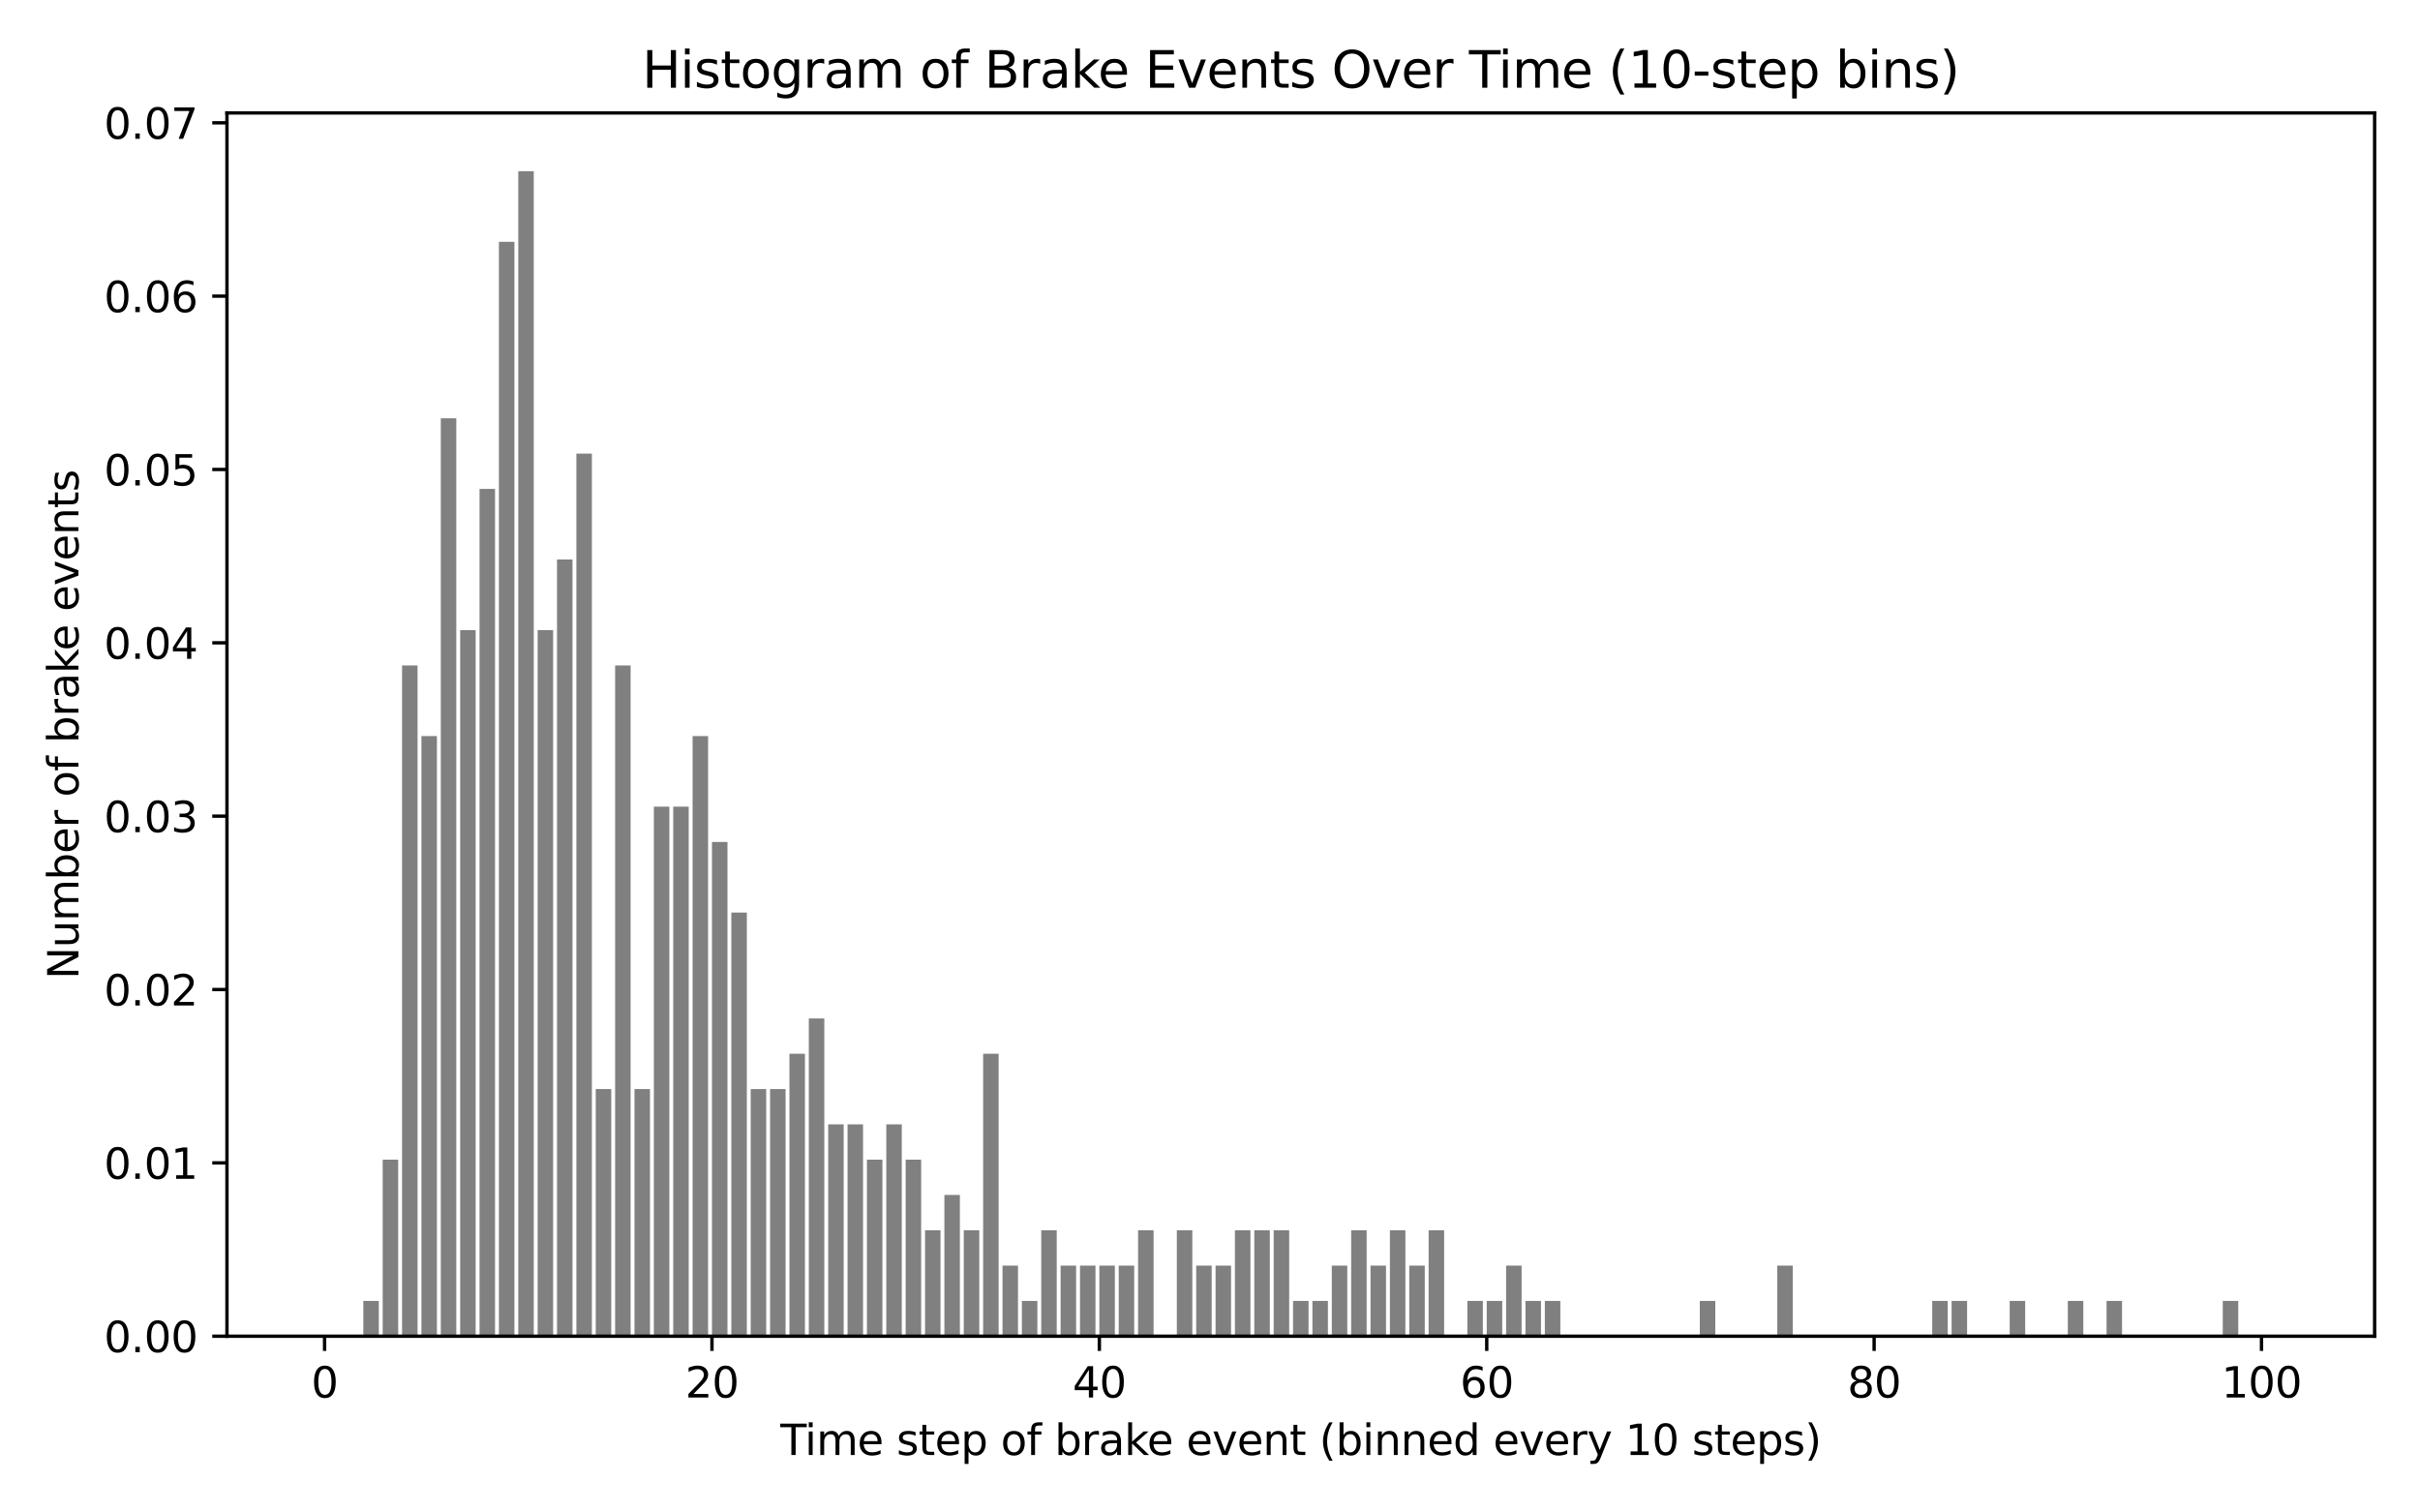 <?xml version="1.0" encoding="utf-8" standalone="no"?>
<!DOCTYPE svg PUBLIC "-//W3C//DTD SVG 1.1//EN"
  "http://www.w3.org/Graphics/SVG/1.1/DTD/svg11.dtd">
<svg xmlns:xlink="http://www.w3.org/1999/xlink" width="576pt" height="360pt" viewBox="0 0 576 360" xmlns="http://www.w3.org/2000/svg" version="1.1">
 <defs>
  <style type="text/css">*{stroke-linejoin: round; stroke-linecap: butt}</style>
 </defs>
 <g id="figure_1">
  <g id="patch_1">
   <path d="M 0 360 
L 576 360 
L 576 0 
L 0 0 
z
" style="fill: #ffffff"/>
  </g>
  <g id="axes_1">
   <g id="patch_2">
    <path d="M 54.02 318.04 
L 565.2 318.04 
L 565.2 26.88 
L 54.02 26.88 
z
" style="fill: #ffffff"/>
   </g>
   <g id="patch_3">
    <path d="M 77.255 318.04 
L 80.944 318.04 
L 80.944 318.04 
L 77.255 318.04 
z
" clip-path="url(#pa37e7860e5)" style="fill: #808080"/>
   </g>
   <g id="patch_4">
    <path d="M 81.866 318.04 
L 85.554 318.04 
L 85.554 318.04 
L 81.866 318.04 
z
" clip-path="url(#pa37e7860e5)" style="fill: #808080"/>
   </g>
   <g id="patch_5">
    <path d="M 86.476 318.04 
L 90.164 318.04 
L 90.164 309.637 
L 86.476 309.637 
z
" clip-path="url(#pa37e7860e5)" style="fill: #808080"/>
   </g>
   <g id="patch_6">
    <path d="M 91.086 318.04 
L 94.774 318.04 
L 94.774 276.026 
L 91.086 276.026 
z
" clip-path="url(#pa37e7860e5)" style="fill: #808080"/>
   </g>
   <g id="patch_7">
    <path d="M 95.696 318.04 
L 99.384 318.04 
L 99.384 158.385 
L 95.696 158.385 
z
" clip-path="url(#pa37e7860e5)" style="fill: #808080"/>
   </g>
   <g id="patch_8">
    <path d="M 100.307 318.04 
L 103.995 318.04 
L 103.995 175.191 
L 100.307 175.191 
z
" clip-path="url(#pa37e7860e5)" style="fill: #808080"/>
   </g>
   <g id="patch_9">
    <path d="M 104.917 318.04 
L 108.605 318.04 
L 108.605 99.565 
L 104.917 99.565 
z
" clip-path="url(#pa37e7860e5)" style="fill: #808080"/>
   </g>
   <g id="patch_10">
    <path d="M 109.527 318.04 
L 113.215 318.04 
L 113.215 149.982 
L 109.527 149.982 
z
" clip-path="url(#pa37e7860e5)" style="fill: #808080"/>
   </g>
   <g id="patch_11">
    <path d="M 114.137 318.04 
L 117.825 318.04 
L 117.825 116.371 
L 114.137 116.371 
z
" clip-path="url(#pa37e7860e5)" style="fill: #808080"/>
   </g>
   <g id="patch_12">
    <path d="M 118.747 318.04 
L 122.436 318.04 
L 122.436 57.551 
L 118.747 57.551 
z
" clip-path="url(#pa37e7860e5)" style="fill: #808080"/>
   </g>
   <g id="patch_13">
    <path d="M 123.358 318.04 
L 127.046 318.04 
L 127.046 40.745 
L 123.358 40.745 
z
" clip-path="url(#pa37e7860e5)" style="fill: #808080"/>
   </g>
   <g id="patch_14">
    <path d="M 127.968 318.04 
L 131.656 318.04 
L 131.656 149.982 
L 127.968 149.982 
z
" clip-path="url(#pa37e7860e5)" style="fill: #808080"/>
   </g>
   <g id="patch_15">
    <path d="M 132.578 318.04 
L 136.266 318.04 
L 136.266 133.177 
L 132.578 133.177 
z
" clip-path="url(#pa37e7860e5)" style="fill: #808080"/>
   </g>
   <g id="patch_16">
    <path d="M 137.188 318.04 
L 140.876 318.04 
L 140.876 107.968 
L 137.188 107.968 
z
" clip-path="url(#pa37e7860e5)" style="fill: #808080"/>
   </g>
   <g id="patch_17">
    <path d="M 141.798 318.04 
L 145.487 318.04 
L 145.487 259.22 
L 141.798 259.22 
z
" clip-path="url(#pa37e7860e5)" style="fill: #808080"/>
   </g>
   <g id="patch_18">
    <path d="M 146.409 318.04 
L 150.097 318.04 
L 150.097 158.385 
L 146.409 158.385 
z
" clip-path="url(#pa37e7860e5)" style="fill: #808080"/>
   </g>
   <g id="patch_19">
    <path d="M 151.019 318.04 
L 154.707 318.04 
L 154.707 259.22 
L 151.019 259.22 
z
" clip-path="url(#pa37e7860e5)" style="fill: #808080"/>
   </g>
   <g id="patch_20">
    <path d="M 155.629 318.04 
L 159.317 318.04 
L 159.317 191.997 
L 155.629 191.997 
z
" clip-path="url(#pa37e7860e5)" style="fill: #808080"/>
   </g>
   <g id="patch_21">
    <path d="M 160.239 318.04 
L 163.927 318.04 
L 163.927 191.997 
L 160.239 191.997 
z
" clip-path="url(#pa37e7860e5)" style="fill: #808080"/>
   </g>
   <g id="patch_22">
    <path d="M 164.849 318.04 
L 168.538 318.04 
L 168.538 175.191 
L 164.849 175.191 
z
" clip-path="url(#pa37e7860e5)" style="fill: #808080"/>
   </g>
   <g id="patch_23">
    <path d="M 169.46 318.04 
L 173.148 318.04 
L 173.148 200.4 
L 169.46 200.4 
z
" clip-path="url(#pa37e7860e5)" style="fill: #808080"/>
   </g>
   <g id="patch_24">
    <path d="M 174.07 318.04 
L 177.758 318.04 
L 177.758 217.205 
L 174.07 217.205 
z
" clip-path="url(#pa37e7860e5)" style="fill: #808080"/>
   </g>
   <g id="patch_25">
    <path d="M 178.68 318.04 
L 182.368 318.04 
L 182.368 259.22 
L 178.68 259.22 
z
" clip-path="url(#pa37e7860e5)" style="fill: #808080"/>
   </g>
   <g id="patch_26">
    <path d="M 183.29 318.04 
L 186.978 318.04 
L 186.978 259.22 
L 183.29 259.22 
z
" clip-path="url(#pa37e7860e5)" style="fill: #808080"/>
   </g>
   <g id="patch_27">
    <path d="M 187.9 318.04 
L 191.589 318.04 
L 191.589 250.817 
L 187.9 250.817 
z
" clip-path="url(#pa37e7860e5)" style="fill: #808080"/>
   </g>
   <g id="patch_28">
    <path d="M 192.511 318.04 
L 196.199 318.04 
L 196.199 242.414 
L 192.511 242.414 
z
" clip-path="url(#pa37e7860e5)" style="fill: #808080"/>
   </g>
   <g id="patch_29">
    <path d="M 197.121 318.04 
L 200.809 318.04 
L 200.809 267.623 
L 197.121 267.623 
z
" clip-path="url(#pa37e7860e5)" style="fill: #808080"/>
   </g>
   <g id="patch_30">
    <path d="M 201.731 318.04 
L 205.419 318.04 
L 205.419 267.623 
L 201.731 267.623 
z
" clip-path="url(#pa37e7860e5)" style="fill: #808080"/>
   </g>
   <g id="patch_31">
    <path d="M 206.341 318.04 
L 210.029 318.04 
L 210.029 276.026 
L 206.341 276.026 
z
" clip-path="url(#pa37e7860e5)" style="fill: #808080"/>
   </g>
   <g id="patch_32">
    <path d="M 210.952 318.04 
L 214.64 318.04 
L 214.64 267.623 
L 210.952 267.623 
z
" clip-path="url(#pa37e7860e5)" style="fill: #808080"/>
   </g>
   <g id="patch_33">
    <path d="M 215.562 318.04 
L 219.25 318.04 
L 219.25 276.026 
L 215.562 276.026 
z
" clip-path="url(#pa37e7860e5)" style="fill: #808080"/>
   </g>
   <g id="patch_34">
    <path d="M 220.172 318.04 
L 223.86 318.04 
L 223.86 292.831 
L 220.172 292.831 
z
" clip-path="url(#pa37e7860e5)" style="fill: #808080"/>
   </g>
   <g id="patch_35">
    <path d="M 224.782 318.04 
L 228.47 318.04 
L 228.47 284.428 
L 224.782 284.428 
z
" clip-path="url(#pa37e7860e5)" style="fill: #808080"/>
   </g>
   <g id="patch_36">
    <path d="M 229.392 318.04 
L 233.081 318.04 
L 233.081 292.831 
L 229.392 292.831 
z
" clip-path="url(#pa37e7860e5)" style="fill: #808080"/>
   </g>
   <g id="patch_37">
    <path d="M 234.003 318.04 
L 237.691 318.04 
L 237.691 250.817 
L 234.003 250.817 
z
" clip-path="url(#pa37e7860e5)" style="fill: #808080"/>
   </g>
   <g id="patch_38">
    <path d="M 238.613 318.04 
L 242.301 318.04 
L 242.301 301.234 
L 238.613 301.234 
z
" clip-path="url(#pa37e7860e5)" style="fill: #808080"/>
   </g>
   <g id="patch_39">
    <path d="M 243.223 318.04 
L 246.911 318.04 
L 246.911 309.637 
L 243.223 309.637 
z
" clip-path="url(#pa37e7860e5)" style="fill: #808080"/>
   </g>
   <g id="patch_40">
    <path d="M 247.833 318.04 
L 251.521 318.04 
L 251.521 292.831 
L 247.833 292.831 
z
" clip-path="url(#pa37e7860e5)" style="fill: #808080"/>
   </g>
   <g id="patch_41">
    <path d="M 252.443 318.04 
L 256.132 318.04 
L 256.132 301.234 
L 252.443 301.234 
z
" clip-path="url(#pa37e7860e5)" style="fill: #808080"/>
   </g>
   <g id="patch_42">
    <path d="M 257.054 318.04 
L 260.742 318.04 
L 260.742 301.234 
L 257.054 301.234 
z
" clip-path="url(#pa37e7860e5)" style="fill: #808080"/>
   </g>
   <g id="patch_43">
    <path d="M 261.664 318.04 
L 265.352 318.04 
L 265.352 301.234 
L 261.664 301.234 
z
" clip-path="url(#pa37e7860e5)" style="fill: #808080"/>
   </g>
   <g id="patch_44">
    <path d="M 266.274 318.04 
L 269.962 318.04 
L 269.962 301.234 
L 266.274 301.234 
z
" clip-path="url(#pa37e7860e5)" style="fill: #808080"/>
   </g>
   <g id="patch_45">
    <path d="M 270.884 318.04 
L 274.572 318.04 
L 274.572 292.831 
L 270.884 292.831 
z
" clip-path="url(#pa37e7860e5)" style="fill: #808080"/>
   </g>
   <g id="patch_46">
    <path d="M 275.494 318.04 
L 279.183 318.04 
L 279.183 318.04 
L 275.494 318.04 
z
" clip-path="url(#pa37e7860e5)" style="fill: #808080"/>
   </g>
   <g id="patch_47">
    <path d="M 280.105 318.04 
L 283.793 318.04 
L 283.793 292.831 
L 280.105 292.831 
z
" clip-path="url(#pa37e7860e5)" style="fill: #808080"/>
   </g>
   <g id="patch_48">
    <path d="M 284.715 318.04 
L 288.403 318.04 
L 288.403 301.234 
L 284.715 301.234 
z
" clip-path="url(#pa37e7860e5)" style="fill: #808080"/>
   </g>
   <g id="patch_49">
    <path d="M 289.325 318.04 
L 293.013 318.04 
L 293.013 301.234 
L 289.325 301.234 
z
" clip-path="url(#pa37e7860e5)" style="fill: #808080"/>
   </g>
   <g id="patch_50">
    <path d="M 293.935 318.04 
L 297.623 318.04 
L 297.623 292.831 
L 293.935 292.831 
z
" clip-path="url(#pa37e7860e5)" style="fill: #808080"/>
   </g>
   <g id="patch_51">
    <path d="M 298.545 318.04 
L 302.234 318.04 
L 302.234 292.831 
L 298.545 292.831 
z
" clip-path="url(#pa37e7860e5)" style="fill: #808080"/>
   </g>
   <g id="patch_52">
    <path d="M 303.156 318.04 
L 306.844 318.04 
L 306.844 292.831 
L 303.156 292.831 
z
" clip-path="url(#pa37e7860e5)" style="fill: #808080"/>
   </g>
   <g id="patch_53">
    <path d="M 307.766 318.04 
L 311.454 318.04 
L 311.454 309.637 
L 307.766 309.637 
z
" clip-path="url(#pa37e7860e5)" style="fill: #808080"/>
   </g>
   <g id="patch_54">
    <path d="M 312.376 318.04 
L 316.064 318.04 
L 316.064 309.637 
L 312.376 309.637 
z
" clip-path="url(#pa37e7860e5)" style="fill: #808080"/>
   </g>
   <g id="patch_55">
    <path d="M 316.986 318.04 
L 320.675 318.04 
L 320.675 301.234 
L 316.986 301.234 
z
" clip-path="url(#pa37e7860e5)" style="fill: #808080"/>
   </g>
   <g id="patch_56">
    <path d="M 321.597 318.04 
L 325.285 318.04 
L 325.285 292.831 
L 321.597 292.831 
z
" clip-path="url(#pa37e7860e5)" style="fill: #808080"/>
   </g>
   <g id="patch_57">
    <path d="M 326.207 318.04 
L 329.895 318.04 
L 329.895 301.234 
L 326.207 301.234 
z
" clip-path="url(#pa37e7860e5)" style="fill: #808080"/>
   </g>
   <g id="patch_58">
    <path d="M 330.817 318.04 
L 334.505 318.04 
L 334.505 292.831 
L 330.817 292.831 
z
" clip-path="url(#pa37e7860e5)" style="fill: #808080"/>
   </g>
   <g id="patch_59">
    <path d="M 335.427 318.04 
L 339.115 318.04 
L 339.115 301.234 
L 335.427 301.234 
z
" clip-path="url(#pa37e7860e5)" style="fill: #808080"/>
   </g>
   <g id="patch_60">
    <path d="M 340.037 318.04 
L 343.726 318.04 
L 343.726 292.831 
L 340.037 292.831 
z
" clip-path="url(#pa37e7860e5)" style="fill: #808080"/>
   </g>
   <g id="patch_61">
    <path d="M 344.648 318.04 
L 348.336 318.04 
L 348.336 318.04 
L 344.648 318.04 
z
" clip-path="url(#pa37e7860e5)" style="fill: #808080"/>
   </g>
   <g id="patch_62">
    <path d="M 349.258 318.04 
L 352.946 318.04 
L 352.946 309.637 
L 349.258 309.637 
z
" clip-path="url(#pa37e7860e5)" style="fill: #808080"/>
   </g>
   <g id="patch_63">
    <path d="M 353.868 318.04 
L 357.556 318.04 
L 357.556 309.637 
L 353.868 309.637 
z
" clip-path="url(#pa37e7860e5)" style="fill: #808080"/>
   </g>
   <g id="patch_64">
    <path d="M 358.478 318.04 
L 362.166 318.04 
L 362.166 301.234 
L 358.478 301.234 
z
" clip-path="url(#pa37e7860e5)" style="fill: #808080"/>
   </g>
   <g id="patch_65">
    <path d="M 363.088 318.04 
L 366.777 318.04 
L 366.777 309.637 
L 363.088 309.637 
z
" clip-path="url(#pa37e7860e5)" style="fill: #808080"/>
   </g>
   <g id="patch_66">
    <path d="M 367.699 318.04 
L 371.387 318.04 
L 371.387 309.637 
L 367.699 309.637 
z
" clip-path="url(#pa37e7860e5)" style="fill: #808080"/>
   </g>
   <g id="patch_67">
    <path d="M 372.309 318.04 
L 375.997 318.04 
L 375.997 318.04 
L 372.309 318.04 
z
" clip-path="url(#pa37e7860e5)" style="fill: #808080"/>
   </g>
   <g id="patch_68">
    <path d="M 376.919 318.04 
L 380.607 318.04 
L 380.607 318.04 
L 376.919 318.04 
z
" clip-path="url(#pa37e7860e5)" style="fill: #808080"/>
   </g>
   <g id="patch_69">
    <path d="M 381.529 318.04 
L 385.217 318.04 
L 385.217 318.04 
L 381.529 318.04 
z
" clip-path="url(#pa37e7860e5)" style="fill: #808080"/>
   </g>
   <g id="patch_70">
    <path d="M 386.139 318.04 
L 389.828 318.04 
L 389.828 318.04 
L 386.139 318.04 
z
" clip-path="url(#pa37e7860e5)" style="fill: #808080"/>
   </g>
   <g id="patch_71">
    <path d="M 390.75 318.04 
L 394.438 318.04 
L 394.438 318.04 
L 390.75 318.04 
z
" clip-path="url(#pa37e7860e5)" style="fill: #808080"/>
   </g>
   <g id="patch_72">
    <path d="M 395.36 318.04 
L 399.048 318.04 
L 399.048 318.04 
L 395.36 318.04 
z
" clip-path="url(#pa37e7860e5)" style="fill: #808080"/>
   </g>
   <g id="patch_73">
    <path d="M 399.97 318.04 
L 403.658 318.04 
L 403.658 318.04 
L 399.97 318.04 
z
" clip-path="url(#pa37e7860e5)" style="fill: #808080"/>
   </g>
   <g id="patch_74">
    <path d="M 404.58 318.04 
L 408.268 318.04 
L 408.268 309.637 
L 404.58 309.637 
z
" clip-path="url(#pa37e7860e5)" style="fill: #808080"/>
   </g>
   <g id="patch_75">
    <path d="M 409.191 318.04 
L 412.879 318.04 
L 412.879 318.04 
L 409.191 318.04 
z
" clip-path="url(#pa37e7860e5)" style="fill: #808080"/>
   </g>
   <g id="patch_76">
    <path d="M 413.801 318.04 
L 417.489 318.04 
L 417.489 318.04 
L 413.801 318.04 
z
" clip-path="url(#pa37e7860e5)" style="fill: #808080"/>
   </g>
   <g id="patch_77">
    <path d="M 418.411 318.04 
L 422.099 318.04 
L 422.099 318.04 
L 418.411 318.04 
z
" clip-path="url(#pa37e7860e5)" style="fill: #808080"/>
   </g>
   <g id="patch_78">
    <path d="M 423.021 318.04 
L 426.709 318.04 
L 426.709 301.234 
L 423.021 301.234 
z
" clip-path="url(#pa37e7860e5)" style="fill: #808080"/>
   </g>
   <g id="patch_79">
    <path d="M 427.631 318.04 
L 431.32 318.04 
L 431.32 318.04 
L 427.631 318.04 
z
" clip-path="url(#pa37e7860e5)" style="fill: #808080"/>
   </g>
   <g id="patch_80">
    <path d="M 432.242 318.04 
L 435.93 318.04 
L 435.93 318.04 
L 432.242 318.04 
z
" clip-path="url(#pa37e7860e5)" style="fill: #808080"/>
   </g>
   <g id="patch_81">
    <path d="M 436.852 318.04 
L 440.54 318.04 
L 440.54 318.04 
L 436.852 318.04 
z
" clip-path="url(#pa37e7860e5)" style="fill: #808080"/>
   </g>
   <g id="patch_82">
    <path d="M 441.462 318.04 
L 445.15 318.04 
L 445.15 318.04 
L 441.462 318.04 
z
" clip-path="url(#pa37e7860e5)" style="fill: #808080"/>
   </g>
   <g id="patch_83">
    <path d="M 446.072 318.04 
L 449.76 318.04 
L 449.76 318.04 
L 446.072 318.04 
z
" clip-path="url(#pa37e7860e5)" style="fill: #808080"/>
   </g>
   <g id="patch_84">
    <path d="M 450.682 318.04 
L 454.371 318.04 
L 454.371 318.04 
L 450.682 318.04 
z
" clip-path="url(#pa37e7860e5)" style="fill: #808080"/>
   </g>
   <g id="patch_85">
    <path d="M 455.293 318.04 
L 458.981 318.04 
L 458.981 318.04 
L 455.293 318.04 
z
" clip-path="url(#pa37e7860e5)" style="fill: #808080"/>
   </g>
   <g id="patch_86">
    <path d="M 459.903 318.04 
L 463.591 318.04 
L 463.591 309.637 
L 459.903 309.637 
z
" clip-path="url(#pa37e7860e5)" style="fill: #808080"/>
   </g>
   <g id="patch_87">
    <path d="M 464.513 318.04 
L 468.201 318.04 
L 468.201 309.637 
L 464.513 309.637 
z
" clip-path="url(#pa37e7860e5)" style="fill: #808080"/>
   </g>
   <g id="patch_88">
    <path d="M 469.123 318.04 
L 472.811 318.04 
L 472.811 318.04 
L 469.123 318.04 
z
" clip-path="url(#pa37e7860e5)" style="fill: #808080"/>
   </g>
   <g id="patch_89">
    <path d="M 473.733 318.04 
L 477.422 318.04 
L 477.422 318.04 
L 473.733 318.04 
z
" clip-path="url(#pa37e7860e5)" style="fill: #808080"/>
   </g>
   <g id="patch_90">
    <path d="M 478.344 318.04 
L 482.032 318.04 
L 482.032 309.637 
L 478.344 309.637 
z
" clip-path="url(#pa37e7860e5)" style="fill: #808080"/>
   </g>
   <g id="patch_91">
    <path d="M 482.954 318.04 
L 486.642 318.04 
L 486.642 318.04 
L 482.954 318.04 
z
" clip-path="url(#pa37e7860e5)" style="fill: #808080"/>
   </g>
   <g id="patch_92">
    <path d="M 487.564 318.04 
L 491.252 318.04 
L 491.252 318.04 
L 487.564 318.04 
z
" clip-path="url(#pa37e7860e5)" style="fill: #808080"/>
   </g>
   <g id="patch_93">
    <path d="M 492.174 318.04 
L 495.862 318.04 
L 495.862 309.637 
L 492.174 309.637 
z
" clip-path="url(#pa37e7860e5)" style="fill: #808080"/>
   </g>
   <g id="patch_94">
    <path d="M 496.784 318.04 
L 500.473 318.04 
L 500.473 318.04 
L 496.784 318.04 
z
" clip-path="url(#pa37e7860e5)" style="fill: #808080"/>
   </g>
   <g id="patch_95">
    <path d="M 501.395 318.04 
L 505.083 318.04 
L 505.083 309.637 
L 501.395 309.637 
z
" clip-path="url(#pa37e7860e5)" style="fill: #808080"/>
   </g>
   <g id="patch_96">
    <path d="M 506.005 318.04 
L 509.693 318.04 
L 509.693 318.04 
L 506.005 318.04 
z
" clip-path="url(#pa37e7860e5)" style="fill: #808080"/>
   </g>
   <g id="patch_97">
    <path d="M 510.615 318.04 
L 514.303 318.04 
L 514.303 318.04 
L 510.615 318.04 
z
" clip-path="url(#pa37e7860e5)" style="fill: #808080"/>
   </g>
   <g id="patch_98">
    <path d="M 515.225 318.04 
L 518.913 318.04 
L 518.913 318.04 
L 515.225 318.04 
z
" clip-path="url(#pa37e7860e5)" style="fill: #808080"/>
   </g>
   <g id="patch_99">
    <path d="M 519.836 318.04 
L 523.524 318.04 
L 523.524 318.04 
L 519.836 318.04 
z
" clip-path="url(#pa37e7860e5)" style="fill: #808080"/>
   </g>
   <g id="patch_100">
    <path d="M 524.446 318.04 
L 528.134 318.04 
L 528.134 318.04 
L 524.446 318.04 
z
" clip-path="url(#pa37e7860e5)" style="fill: #808080"/>
   </g>
   <g id="patch_101">
    <path d="M 529.056 318.04 
L 532.744 318.04 
L 532.744 309.637 
L 529.056 309.637 
z
" clip-path="url(#pa37e7860e5)" style="fill: #808080"/>
   </g>
   <g id="patch_102">
    <path d="M 533.666 318.04 
L 537.354 318.04 
L 537.354 318.04 
L 533.666 318.04 
z
" clip-path="url(#pa37e7860e5)" style="fill: #808080"/>
   </g>
   <g id="patch_103">
    <path d="M 538.276 318.04 
L 541.965 318.04 
L 541.965 318.04 
L 538.276 318.04 
z
" clip-path="url(#pa37e7860e5)" style="fill: #808080"/>
   </g>
   <g id="matplotlib.axis_1">
    <g id="xtick_1">
     <g id="line2d_1">
      <defs>
       <path id="m2eb7c21a35" d="M 0 0 
L 0 3.5 
" style="stroke: #000000; stroke-width: 0.8"/>
      </defs>
      <g>
       <use xlink:href="#m2eb7c21a35" x="77.255" y="318.04" style="stroke: #000000; stroke-width: 0.8"/>
      </g>
     </g>
     <g id="text_1">
      <!-- 0 -->
      <g transform="translate(74.074 332.638) scale(0.1 -0.1)">
       <defs>
        <path id="DejaVuSans-30" d="M 2034 4250 
Q 1547 4250 1301 3770 
Q 1056 3291 1056 2328 
Q 1056 1369 1301 889 
Q 1547 409 2034 409 
Q 2525 409 2770 889 
Q 3016 1369 3016 2328 
Q 3016 3291 2770 3770 
Q 2525 4250 2034 4250 
z
M 2034 4750 
Q 2819 4750 3233 4129 
Q 3647 3509 3647 2328 
Q 3647 1150 3233 529 
Q 2819 -91 2034 -91 
Q 1250 -91 836 529 
Q 422 1150 422 2328 
Q 422 3509 836 4129 
Q 1250 4750 2034 4750 
z
" transform="scale(0.016)"/>
       </defs>
       <use xlink:href="#DejaVuSans-30"/>
      </g>
     </g>
    </g>
    <g id="xtick_2">
     <g id="line2d_2">
      <g>
       <use xlink:href="#m2eb7c21a35" x="169.46" y="318.04" style="stroke: #000000; stroke-width: 0.8"/>
      </g>
     </g>
     <g id="text_2">
      <!-- 20 -->
      <g transform="translate(163.097 332.638) scale(0.1 -0.1)">
       <defs>
        <path id="DejaVuSans-32" d="M 1228 531 
L 3431 531 
L 3431 0 
L 469 0 
L 469 531 
Q 828 903 1448 1529 
Q 2069 2156 2228 2338 
Q 2531 2678 2651 2914 
Q 2772 3150 2772 3378 
Q 2772 3750 2511 3984 
Q 2250 4219 1831 4219 
Q 1534 4219 1204 4116 
Q 875 4013 500 3803 
L 500 4441 
Q 881 4594 1212 4672 
Q 1544 4750 1819 4750 
Q 2544 4750 2975 4387 
Q 3406 4025 3406 3419 
Q 3406 3131 3298 2873 
Q 3191 2616 2906 2266 
Q 2828 2175 2409 1742 
Q 1991 1309 1228 531 
z
" transform="scale(0.016)"/>
       </defs>
       <use xlink:href="#DejaVuSans-32"/>
       <use xlink:href="#DejaVuSans-30" transform="translate(63.623 0)"/>
      </g>
     </g>
    </g>
    <g id="xtick_3">
     <g id="line2d_3">
      <g>
       <use xlink:href="#m2eb7c21a35" x="261.664" y="318.04" style="stroke: #000000; stroke-width: 0.8"/>
      </g>
     </g>
     <g id="text_3">
      <!-- 40 -->
      <g transform="translate(255.301 332.638) scale(0.1 -0.1)">
       <defs>
        <path id="DejaVuSans-34" d="M 2419 4116 
L 825 1625 
L 2419 1625 
L 2419 4116 
z
M 2253 4666 
L 3047 4666 
L 3047 1625 
L 3713 1625 
L 3713 1100 
L 3047 1100 
L 3047 0 
L 2419 0 
L 2419 1100 
L 313 1100 
L 313 1709 
L 2253 4666 
z
" transform="scale(0.016)"/>
       </defs>
       <use xlink:href="#DejaVuSans-34"/>
       <use xlink:href="#DejaVuSans-30" transform="translate(63.623 0)"/>
      </g>
     </g>
    </g>
    <g id="xtick_4">
     <g id="line2d_4">
      <g>
       <use xlink:href="#m2eb7c21a35" x="353.868" y="318.04" style="stroke: #000000; stroke-width: 0.8"/>
      </g>
     </g>
     <g id="text_4">
      <!-- 60 -->
      <g transform="translate(347.506 332.638) scale(0.1 -0.1)">
       <defs>
        <path id="DejaVuSans-36" d="M 2113 2584 
Q 1688 2584 1439 2293 
Q 1191 2003 1191 1497 
Q 1191 994 1439 701 
Q 1688 409 2113 409 
Q 2538 409 2786 701 
Q 3034 994 3034 1497 
Q 3034 2003 2786 2293 
Q 2538 2584 2113 2584 
z
M 3366 4563 
L 3366 3988 
Q 3128 4100 2886 4159 
Q 2644 4219 2406 4219 
Q 1781 4219 1451 3797 
Q 1122 3375 1075 2522 
Q 1259 2794 1537 2939 
Q 1816 3084 2150 3084 
Q 2853 3084 3261 2657 
Q 3669 2231 3669 1497 
Q 3669 778 3244 343 
Q 2819 -91 2113 -91 
Q 1303 -91 875 529 
Q 447 1150 447 2328 
Q 447 3434 972 4092 
Q 1497 4750 2381 4750 
Q 2619 4750 2861 4703 
Q 3103 4656 3366 4563 
z
" transform="scale(0.016)"/>
       </defs>
       <use xlink:href="#DejaVuSans-36"/>
       <use xlink:href="#DejaVuSans-30" transform="translate(63.623 0)"/>
      </g>
     </g>
    </g>
    <g id="xtick_5">
     <g id="line2d_5">
      <g>
       <use xlink:href="#m2eb7c21a35" x="446.072" y="318.04" style="stroke: #000000; stroke-width: 0.8"/>
      </g>
     </g>
     <g id="text_5">
      <!-- 80 -->
      <g transform="translate(439.71 332.638) scale(0.1 -0.1)">
       <defs>
        <path id="DejaVuSans-38" d="M 2034 2216 
Q 1584 2216 1326 1975 
Q 1069 1734 1069 1313 
Q 1069 891 1326 650 
Q 1584 409 2034 409 
Q 2484 409 2743 651 
Q 3003 894 3003 1313 
Q 3003 1734 2745 1975 
Q 2488 2216 2034 2216 
z
M 1403 2484 
Q 997 2584 770 2862 
Q 544 3141 544 3541 
Q 544 4100 942 4425 
Q 1341 4750 2034 4750 
Q 2731 4750 3128 4425 
Q 3525 4100 3525 3541 
Q 3525 3141 3298 2862 
Q 3072 2584 2669 2484 
Q 3125 2378 3379 2068 
Q 3634 1759 3634 1313 
Q 3634 634 3220 271 
Q 2806 -91 2034 -91 
Q 1263 -91 848 271 
Q 434 634 434 1313 
Q 434 1759 690 2068 
Q 947 2378 1403 2484 
z
M 1172 3481 
Q 1172 3119 1398 2916 
Q 1625 2713 2034 2713 
Q 2441 2713 2670 2916 
Q 2900 3119 2900 3481 
Q 2900 3844 2670 4047 
Q 2441 4250 2034 4250 
Q 1625 4250 1398 4047 
Q 1172 3844 1172 3481 
z
" transform="scale(0.016)"/>
       </defs>
       <use xlink:href="#DejaVuSans-38"/>
       <use xlink:href="#DejaVuSans-30" transform="translate(63.623 0)"/>
      </g>
     </g>
    </g>
    <g id="xtick_6">
     <g id="line2d_6">
      <g>
       <use xlink:href="#m2eb7c21a35" x="538.276" y="318.04" style="stroke: #000000; stroke-width: 0.8"/>
      </g>
     </g>
     <g id="text_6">
      <!-- 100 -->
      <g transform="translate(528.733 332.638) scale(0.1 -0.1)">
       <defs>
        <path id="DejaVuSans-31" d="M 794 531 
L 1825 531 
L 1825 4091 
L 703 3866 
L 703 4441 
L 1819 4666 
L 2450 4666 
L 2450 531 
L 3481 531 
L 3481 0 
L 794 0 
L 794 531 
z
" transform="scale(0.016)"/>
       </defs>
       <use xlink:href="#DejaVuSans-31"/>
       <use xlink:href="#DejaVuSans-30" transform="translate(63.623 0)"/>
       <use xlink:href="#DejaVuSans-30" transform="translate(127.246 0)"/>
      </g>
     </g>
    </g>
    <g id="text_7">
     <!-- Time step of brake event (binned every 10 steps) -->
     <g transform="translate(185.74 346.317) scale(0.1 -0.1)">
      <defs>
       <path id="DejaVuSans-54" d="M -19 4666 
L 3928 4666 
L 3928 4134 
L 2272 4134 
L 2272 0 
L 1638 0 
L 1638 4134 
L -19 4134 
L -19 4666 
z
" transform="scale(0.016)"/>
       <path id="DejaVuSans-69" d="M 603 3500 
L 1178 3500 
L 1178 0 
L 603 0 
L 603 3500 
z
M 603 4863 
L 1178 4863 
L 1178 4134 
L 603 4134 
L 603 4863 
z
" transform="scale(0.016)"/>
       <path id="DejaVuSans-6d" d="M 3328 2828 
Q 3544 3216 3844 3400 
Q 4144 3584 4550 3584 
Q 5097 3584 5394 3201 
Q 5691 2819 5691 2113 
L 5691 0 
L 5113 0 
L 5113 2094 
Q 5113 2597 4934 2840 
Q 4756 3084 4391 3084 
Q 3944 3084 3684 2787 
Q 3425 2491 3425 1978 
L 3425 0 
L 2847 0 
L 2847 2094 
Q 2847 2600 2669 2842 
Q 2491 3084 2119 3084 
Q 1678 3084 1418 2786 
Q 1159 2488 1159 1978 
L 1159 0 
L 581 0 
L 581 3500 
L 1159 3500 
L 1159 2956 
Q 1356 3278 1631 3431 
Q 1906 3584 2284 3584 
Q 2666 3584 2933 3390 
Q 3200 3197 3328 2828 
z
" transform="scale(0.016)"/>
       <path id="DejaVuSans-65" d="M 3597 1894 
L 3597 1613 
L 953 1613 
Q 991 1019 1311 708 
Q 1631 397 2203 397 
Q 2534 397 2845 478 
Q 3156 559 3463 722 
L 3463 178 
Q 3153 47 2828 -22 
Q 2503 -91 2169 -91 
Q 1331 -91 842 396 
Q 353 884 353 1716 
Q 353 2575 817 3079 
Q 1281 3584 2069 3584 
Q 2775 3584 3186 3129 
Q 3597 2675 3597 1894 
z
M 3022 2063 
Q 3016 2534 2758 2815 
Q 2500 3097 2075 3097 
Q 1594 3097 1305 2825 
Q 1016 2553 972 2059 
L 3022 2063 
z
" transform="scale(0.016)"/>
       <path id="DejaVuSans-20" transform="scale(0.016)"/>
       <path id="DejaVuSans-73" d="M 2834 3397 
L 2834 2853 
Q 2591 2978 2328 3040 
Q 2066 3103 1784 3103 
Q 1356 3103 1142 2972 
Q 928 2841 928 2578 
Q 928 2378 1081 2264 
Q 1234 2150 1697 2047 
L 1894 2003 
Q 2506 1872 2764 1633 
Q 3022 1394 3022 966 
Q 3022 478 2636 193 
Q 2250 -91 1575 -91 
Q 1294 -91 989 -36 
Q 684 19 347 128 
L 347 722 
Q 666 556 975 473 
Q 1284 391 1588 391 
Q 1994 391 2212 530 
Q 2431 669 2431 922 
Q 2431 1156 2273 1281 
Q 2116 1406 1581 1522 
L 1381 1569 
Q 847 1681 609 1914 
Q 372 2147 372 2553 
Q 372 3047 722 3315 
Q 1072 3584 1716 3584 
Q 2034 3584 2315 3537 
Q 2597 3491 2834 3397 
z
" transform="scale(0.016)"/>
       <path id="DejaVuSans-74" d="M 1172 4494 
L 1172 3500 
L 2356 3500 
L 2356 3053 
L 1172 3053 
L 1172 1153 
Q 1172 725 1289 603 
Q 1406 481 1766 481 
L 2356 481 
L 2356 0 
L 1766 0 
Q 1100 0 847 248 
Q 594 497 594 1153 
L 594 3053 
L 172 3053 
L 172 3500 
L 594 3500 
L 594 4494 
L 1172 4494 
z
" transform="scale(0.016)"/>
       <path id="DejaVuSans-70" d="M 1159 525 
L 1159 -1331 
L 581 -1331 
L 581 3500 
L 1159 3500 
L 1159 2969 
Q 1341 3281 1617 3432 
Q 1894 3584 2278 3584 
Q 2916 3584 3314 3078 
Q 3713 2572 3713 1747 
Q 3713 922 3314 415 
Q 2916 -91 2278 -91 
Q 1894 -91 1617 61 
Q 1341 213 1159 525 
z
M 3116 1747 
Q 3116 2381 2855 2742 
Q 2594 3103 2138 3103 
Q 1681 3103 1420 2742 
Q 1159 2381 1159 1747 
Q 1159 1113 1420 752 
Q 1681 391 2138 391 
Q 2594 391 2855 752 
Q 3116 1113 3116 1747 
z
" transform="scale(0.016)"/>
       <path id="DejaVuSans-6f" d="M 1959 3097 
Q 1497 3097 1228 2736 
Q 959 2375 959 1747 
Q 959 1119 1226 758 
Q 1494 397 1959 397 
Q 2419 397 2687 759 
Q 2956 1122 2956 1747 
Q 2956 2369 2687 2733 
Q 2419 3097 1959 3097 
z
M 1959 3584 
Q 2709 3584 3137 3096 
Q 3566 2609 3566 1747 
Q 3566 888 3137 398 
Q 2709 -91 1959 -91 
Q 1206 -91 779 398 
Q 353 888 353 1747 
Q 353 2609 779 3096 
Q 1206 3584 1959 3584 
z
" transform="scale(0.016)"/>
       <path id="DejaVuSans-66" d="M 2375 4863 
L 2375 4384 
L 1825 4384 
Q 1516 4384 1395 4259 
Q 1275 4134 1275 3809 
L 1275 3500 
L 2222 3500 
L 2222 3053 
L 1275 3053 
L 1275 0 
L 697 0 
L 697 3053 
L 147 3053 
L 147 3500 
L 697 3500 
L 697 3744 
Q 697 4328 969 4595 
Q 1241 4863 1831 4863 
L 2375 4863 
z
" transform="scale(0.016)"/>
       <path id="DejaVuSans-62" d="M 3116 1747 
Q 3116 2381 2855 2742 
Q 2594 3103 2138 3103 
Q 1681 3103 1420 2742 
Q 1159 2381 1159 1747 
Q 1159 1113 1420 752 
Q 1681 391 2138 391 
Q 2594 391 2855 752 
Q 3116 1113 3116 1747 
z
M 1159 2969 
Q 1341 3281 1617 3432 
Q 1894 3584 2278 3584 
Q 2916 3584 3314 3078 
Q 3713 2572 3713 1747 
Q 3713 922 3314 415 
Q 2916 -91 2278 -91 
Q 1894 -91 1617 61 
Q 1341 213 1159 525 
L 1159 0 
L 581 0 
L 581 4863 
L 1159 4863 
L 1159 2969 
z
" transform="scale(0.016)"/>
       <path id="DejaVuSans-72" d="M 2631 2963 
Q 2534 3019 2420 3045 
Q 2306 3072 2169 3072 
Q 1681 3072 1420 2755 
Q 1159 2438 1159 1844 
L 1159 0 
L 581 0 
L 581 3500 
L 1159 3500 
L 1159 2956 
Q 1341 3275 1631 3429 
Q 1922 3584 2338 3584 
Q 2397 3584 2469 3576 
Q 2541 3569 2628 3553 
L 2631 2963 
z
" transform="scale(0.016)"/>
       <path id="DejaVuSans-61" d="M 2194 1759 
Q 1497 1759 1228 1600 
Q 959 1441 959 1056 
Q 959 750 1161 570 
Q 1363 391 1709 391 
Q 2188 391 2477 730 
Q 2766 1069 2766 1631 
L 2766 1759 
L 2194 1759 
z
M 3341 1997 
L 3341 0 
L 2766 0 
L 2766 531 
Q 2569 213 2275 61 
Q 1981 -91 1556 -91 
Q 1019 -91 701 211 
Q 384 513 384 1019 
Q 384 1609 779 1909 
Q 1175 2209 1959 2209 
L 2766 2209 
L 2766 2266 
Q 2766 2663 2505 2880 
Q 2244 3097 1772 3097 
Q 1472 3097 1187 3025 
Q 903 2953 641 2809 
L 641 3341 
Q 956 3463 1253 3523 
Q 1550 3584 1831 3584 
Q 2591 3584 2966 3190 
Q 3341 2797 3341 1997 
z
" transform="scale(0.016)"/>
       <path id="DejaVuSans-6b" d="M 581 4863 
L 1159 4863 
L 1159 1991 
L 2875 3500 
L 3609 3500 
L 1753 1863 
L 3688 0 
L 2938 0 
L 1159 1709 
L 1159 0 
L 581 0 
L 581 4863 
z
" transform="scale(0.016)"/>
       <path id="DejaVuSans-76" d="M 191 3500 
L 800 3500 
L 1894 563 
L 2988 3500 
L 3597 3500 
L 2284 0 
L 1503 0 
L 191 3500 
z
" transform="scale(0.016)"/>
       <path id="DejaVuSans-6e" d="M 3513 2113 
L 3513 0 
L 2938 0 
L 2938 2094 
Q 2938 2591 2744 2837 
Q 2550 3084 2163 3084 
Q 1697 3084 1428 2787 
Q 1159 2491 1159 1978 
L 1159 0 
L 581 0 
L 581 3500 
L 1159 3500 
L 1159 2956 
Q 1366 3272 1645 3428 
Q 1925 3584 2291 3584 
Q 2894 3584 3203 3211 
Q 3513 2838 3513 2113 
z
" transform="scale(0.016)"/>
       <path id="DejaVuSans-28" d="M 1984 4856 
Q 1566 4138 1362 3434 
Q 1159 2731 1159 2009 
Q 1159 1288 1364 580 
Q 1569 -128 1984 -844 
L 1484 -844 
Q 1016 -109 783 600 
Q 550 1309 550 2009 
Q 550 2706 781 3412 
Q 1013 4119 1484 4856 
L 1984 4856 
z
" transform="scale(0.016)"/>
       <path id="DejaVuSans-64" d="M 2906 2969 
L 2906 4863 
L 3481 4863 
L 3481 0 
L 2906 0 
L 2906 525 
Q 2725 213 2448 61 
Q 2172 -91 1784 -91 
Q 1150 -91 751 415 
Q 353 922 353 1747 
Q 353 2572 751 3078 
Q 1150 3584 1784 3584 
Q 2172 3584 2448 3432 
Q 2725 3281 2906 2969 
z
M 947 1747 
Q 947 1113 1208 752 
Q 1469 391 1925 391 
Q 2381 391 2643 752 
Q 2906 1113 2906 1747 
Q 2906 2381 2643 2742 
Q 2381 3103 1925 3103 
Q 1469 3103 1208 2742 
Q 947 2381 947 1747 
z
" transform="scale(0.016)"/>
       <path id="DejaVuSans-79" d="M 2059 -325 
Q 1816 -950 1584 -1140 
Q 1353 -1331 966 -1331 
L 506 -1331 
L 506 -850 
L 844 -850 
Q 1081 -850 1212 -737 
Q 1344 -625 1503 -206 
L 1606 56 
L 191 3500 
L 800 3500 
L 1894 763 
L 2988 3500 
L 3597 3500 
L 2059 -325 
z
" transform="scale(0.016)"/>
       <path id="DejaVuSans-29" d="M 513 4856 
L 1013 4856 
Q 1481 4119 1714 3412 
Q 1947 2706 1947 2009 
Q 1947 1309 1714 600 
Q 1481 -109 1013 -844 
L 513 -844 
Q 928 -128 1133 580 
Q 1338 1288 1338 2009 
Q 1338 2731 1133 3434 
Q 928 4138 513 4856 
z
" transform="scale(0.016)"/>
      </defs>
      <use xlink:href="#DejaVuSans-54"/>
      <use xlink:href="#DejaVuSans-69" transform="translate(57.959 0)"/>
      <use xlink:href="#DejaVuSans-6d" transform="translate(85.742 0)"/>
      <use xlink:href="#DejaVuSans-65" transform="translate(183.154 0)"/>
      <use xlink:href="#DejaVuSans-20" transform="translate(244.678 0)"/>
      <use xlink:href="#DejaVuSans-73" transform="translate(276.465 0)"/>
      <use xlink:href="#DejaVuSans-74" transform="translate(328.564 0)"/>
      <use xlink:href="#DejaVuSans-65" transform="translate(367.773 0)"/>
      <use xlink:href="#DejaVuSans-70" transform="translate(429.297 0)"/>
      <use xlink:href="#DejaVuSans-20" transform="translate(492.773 0)"/>
      <use xlink:href="#DejaVuSans-6f" transform="translate(524.561 0)"/>
      <use xlink:href="#DejaVuSans-66" transform="translate(585.742 0)"/>
      <use xlink:href="#DejaVuSans-20" transform="translate(620.947 0)"/>
      <use xlink:href="#DejaVuSans-62" transform="translate(652.734 0)"/>
      <use xlink:href="#DejaVuSans-72" transform="translate(716.211 0)"/>
      <use xlink:href="#DejaVuSans-61" transform="translate(757.324 0)"/>
      <use xlink:href="#DejaVuSans-6b" transform="translate(818.604 0)"/>
      <use xlink:href="#DejaVuSans-65" transform="translate(872.889 0)"/>
      <use xlink:href="#DejaVuSans-20" transform="translate(934.412 0)"/>
      <use xlink:href="#DejaVuSans-65" transform="translate(966.199 0)"/>
      <use xlink:href="#DejaVuSans-76" transform="translate(1027.723 0)"/>
      <use xlink:href="#DejaVuSans-65" transform="translate(1086.902 0)"/>
      <use xlink:href="#DejaVuSans-6e" transform="translate(1148.426 0)"/>
      <use xlink:href="#DejaVuSans-74" transform="translate(1211.805 0)"/>
      <use xlink:href="#DejaVuSans-20" transform="translate(1251.014 0)"/>
      <use xlink:href="#DejaVuSans-28" transform="translate(1282.801 0)"/>
      <use xlink:href="#DejaVuSans-62" transform="translate(1321.814 0)"/>
      <use xlink:href="#DejaVuSans-69" transform="translate(1385.291 0)"/>
      <use xlink:href="#DejaVuSans-6e" transform="translate(1413.074 0)"/>
      <use xlink:href="#DejaVuSans-6e" transform="translate(1476.453 0)"/>
      <use xlink:href="#DejaVuSans-65" transform="translate(1539.832 0)"/>
      <use xlink:href="#DejaVuSans-64" transform="translate(1601.355 0)"/>
      <use xlink:href="#DejaVuSans-20" transform="translate(1664.832 0)"/>
      <use xlink:href="#DejaVuSans-65" transform="translate(1696.619 0)"/>
      <use xlink:href="#DejaVuSans-76" transform="translate(1758.143 0)"/>
      <use xlink:href="#DejaVuSans-65" transform="translate(1817.322 0)"/>
      <use xlink:href="#DejaVuSans-72" transform="translate(1878.846 0)"/>
      <use xlink:href="#DejaVuSans-79" transform="translate(1919.959 0)"/>
      <use xlink:href="#DejaVuSans-20" transform="translate(1979.139 0)"/>
      <use xlink:href="#DejaVuSans-31" transform="translate(2010.926 0)"/>
      <use xlink:href="#DejaVuSans-30" transform="translate(2074.549 0)"/>
      <use xlink:href="#DejaVuSans-20" transform="translate(2138.172 0)"/>
      <use xlink:href="#DejaVuSans-73" transform="translate(2169.959 0)"/>
      <use xlink:href="#DejaVuSans-74" transform="translate(2222.059 0)"/>
      <use xlink:href="#DejaVuSans-65" transform="translate(2261.268 0)"/>
      <use xlink:href="#DejaVuSans-70" transform="translate(2322.791 0)"/>
      <use xlink:href="#DejaVuSans-73" transform="translate(2386.268 0)"/>
      <use xlink:href="#DejaVuSans-29" transform="translate(2438.367 0)"/>
     </g>
    </g>
   </g>
   <g id="matplotlib.axis_2">
    <g id="ytick_1">
     <g id="line2d_7">
      <defs>
       <path id="m1de112c98c" d="M 0 0 
L -3.5 0 
" style="stroke: #000000; stroke-width: 0.8"/>
      </defs>
      <g>
       <use xlink:href="#m1de112c98c" x="54.02" y="318.04" style="stroke: #000000; stroke-width: 0.8"/>
      </g>
     </g>
     <g id="text_8">
      <!-- 0.00 -->
      <g transform="translate(24.754 321.839) scale(0.1 -0.1)">
       <defs>
        <path id="DejaVuSans-2e" d="M 684 794 
L 1344 794 
L 1344 0 
L 684 0 
L 684 794 
z
" transform="scale(0.016)"/>
       </defs>
       <use xlink:href="#DejaVuSans-30"/>
       <use xlink:href="#DejaVuSans-2e" transform="translate(63.623 0)"/>
       <use xlink:href="#DejaVuSans-30" transform="translate(95.41 0)"/>
       <use xlink:href="#DejaVuSans-30" transform="translate(159.033 0)"/>
      </g>
     </g>
    </g>
    <g id="ytick_2">
     <g id="line2d_8">
      <g>
       <use xlink:href="#m1de112c98c" x="54.02" y="276.782" style="stroke: #000000; stroke-width: 0.8"/>
      </g>
     </g>
     <g id="text_9">
      <!-- 0.01 -->
      <g transform="translate(24.754 280.581) scale(0.1 -0.1)">
       <use xlink:href="#DejaVuSans-30"/>
       <use xlink:href="#DejaVuSans-2e" transform="translate(63.623 0)"/>
       <use xlink:href="#DejaVuSans-30" transform="translate(95.41 0)"/>
       <use xlink:href="#DejaVuSans-31" transform="translate(159.033 0)"/>
      </g>
     </g>
    </g>
    <g id="ytick_3">
     <g id="line2d_9">
      <g>
       <use xlink:href="#m1de112c98c" x="54.02" y="235.524" style="stroke: #000000; stroke-width: 0.8"/>
      </g>
     </g>
     <g id="text_10">
      <!-- 0.02 -->
      <g transform="translate(24.754 239.323) scale(0.1 -0.1)">
       <use xlink:href="#DejaVuSans-30"/>
       <use xlink:href="#DejaVuSans-2e" transform="translate(63.623 0)"/>
       <use xlink:href="#DejaVuSans-30" transform="translate(95.41 0)"/>
       <use xlink:href="#DejaVuSans-32" transform="translate(159.033 0)"/>
      </g>
     </g>
    </g>
    <g id="ytick_4">
     <g id="line2d_10">
      <g>
       <use xlink:href="#m1de112c98c" x="54.02" y="194.265" style="stroke: #000000; stroke-width: 0.8"/>
      </g>
     </g>
     <g id="text_11">
      <!-- 0.03 -->
      <g transform="translate(24.754 198.065) scale(0.1 -0.1)">
       <defs>
        <path id="DejaVuSans-33" d="M 2597 2516 
Q 3050 2419 3304 2112 
Q 3559 1806 3559 1356 
Q 3559 666 3084 287 
Q 2609 -91 1734 -91 
Q 1441 -91 1130 -33 
Q 819 25 488 141 
L 488 750 
Q 750 597 1062 519 
Q 1375 441 1716 441 
Q 2309 441 2620 675 
Q 2931 909 2931 1356 
Q 2931 1769 2642 2001 
Q 2353 2234 1838 2234 
L 1294 2234 
L 1294 2753 
L 1863 2753 
Q 2328 2753 2575 2939 
Q 2822 3125 2822 3475 
Q 2822 3834 2567 4026 
Q 2313 4219 1838 4219 
Q 1578 4219 1281 4162 
Q 984 4106 628 3988 
L 628 4550 
Q 988 4650 1302 4700 
Q 1616 4750 1894 4750 
Q 2613 4750 3031 4423 
Q 3450 4097 3450 3541 
Q 3450 3153 3228 2886 
Q 3006 2619 2597 2516 
z
" transform="scale(0.016)"/>
       </defs>
       <use xlink:href="#DejaVuSans-30"/>
       <use xlink:href="#DejaVuSans-2e" transform="translate(63.623 0)"/>
       <use xlink:href="#DejaVuSans-30" transform="translate(95.41 0)"/>
       <use xlink:href="#DejaVuSans-33" transform="translate(159.033 0)"/>
      </g>
     </g>
    </g>
    <g id="ytick_5">
     <g id="line2d_11">
      <g>
       <use xlink:href="#m1de112c98c" x="54.02" y="153.007" style="stroke: #000000; stroke-width: 0.8"/>
      </g>
     </g>
     <g id="text_12">
      <!-- 0.04 -->
      <g transform="translate(24.754 156.807) scale(0.1 -0.1)">
       <use xlink:href="#DejaVuSans-30"/>
       <use xlink:href="#DejaVuSans-2e" transform="translate(63.623 0)"/>
       <use xlink:href="#DejaVuSans-30" transform="translate(95.41 0)"/>
       <use xlink:href="#DejaVuSans-34" transform="translate(159.033 0)"/>
      </g>
     </g>
    </g>
    <g id="ytick_6">
     <g id="line2d_12">
      <g>
       <use xlink:href="#m1de112c98c" x="54.02" y="111.749" style="stroke: #000000; stroke-width: 0.8"/>
      </g>
     </g>
     <g id="text_13">
      <!-- 0.05 -->
      <g transform="translate(24.754 115.548) scale(0.1 -0.1)">
       <defs>
        <path id="DejaVuSans-35" d="M 691 4666 
L 3169 4666 
L 3169 4134 
L 1269 4134 
L 1269 2991 
Q 1406 3038 1543 3061 
Q 1681 3084 1819 3084 
Q 2600 3084 3056 2656 
Q 3513 2228 3513 1497 
Q 3513 744 3044 326 
Q 2575 -91 1722 -91 
Q 1428 -91 1123 -41 
Q 819 9 494 109 
L 494 744 
Q 775 591 1075 516 
Q 1375 441 1709 441 
Q 2250 441 2565 725 
Q 2881 1009 2881 1497 
Q 2881 1984 2565 2268 
Q 2250 2553 1709 2553 
Q 1456 2553 1204 2497 
Q 953 2441 691 2322 
L 691 4666 
z
" transform="scale(0.016)"/>
       </defs>
       <use xlink:href="#DejaVuSans-30"/>
       <use xlink:href="#DejaVuSans-2e" transform="translate(63.623 0)"/>
       <use xlink:href="#DejaVuSans-30" transform="translate(95.41 0)"/>
       <use xlink:href="#DejaVuSans-35" transform="translate(159.033 0)"/>
      </g>
     </g>
    </g>
    <g id="ytick_7">
     <g id="line2d_13">
      <g>
       <use xlink:href="#m1de112c98c" x="54.02" y="70.491" style="stroke: #000000; stroke-width: 0.8"/>
      </g>
     </g>
     <g id="text_14">
      <!-- 0.06 -->
      <g transform="translate(24.754 74.29) scale(0.1 -0.1)">
       <use xlink:href="#DejaVuSans-30"/>
       <use xlink:href="#DejaVuSans-2e" transform="translate(63.623 0)"/>
       <use xlink:href="#DejaVuSans-30" transform="translate(95.41 0)"/>
       <use xlink:href="#DejaVuSans-36" transform="translate(159.033 0)"/>
      </g>
     </g>
    </g>
    <g id="ytick_8">
     <g id="line2d_14">
      <g>
       <use xlink:href="#m1de112c98c" x="54.02" y="29.233" style="stroke: #000000; stroke-width: 0.8"/>
      </g>
     </g>
     <g id="text_15">
      <!-- 0.07 -->
      <g transform="translate(24.754 33.032) scale(0.1 -0.1)">
       <defs>
        <path id="DejaVuSans-37" d="M 525 4666 
L 3525 4666 
L 3525 4397 
L 1831 0 
L 1172 0 
L 2766 4134 
L 525 4134 
L 525 4666 
z
" transform="scale(0.016)"/>
       </defs>
       <use xlink:href="#DejaVuSans-30"/>
       <use xlink:href="#DejaVuSans-2e" transform="translate(63.623 0)"/>
       <use xlink:href="#DejaVuSans-30" transform="translate(95.41 0)"/>
       <use xlink:href="#DejaVuSans-37" transform="translate(159.033 0)"/>
      </g>
     </g>
    </g>
    <g id="text_16">
     <!-- Number of brake events -->
     <g transform="translate(18.675 233.063) rotate(-90) scale(0.1 -0.1)">
      <defs>
       <path id="DejaVuSans-4e" d="M 628 4666 
L 1478 4666 
L 3547 763 
L 3547 4666 
L 4159 4666 
L 4159 0 
L 3309 0 
L 1241 3903 
L 1241 0 
L 628 0 
L 628 4666 
z
" transform="scale(0.016)"/>
       <path id="DejaVuSans-75" d="M 544 1381 
L 544 3500 
L 1119 3500 
L 1119 1403 
Q 1119 906 1312 657 
Q 1506 409 1894 409 
Q 2359 409 2629 706 
Q 2900 1003 2900 1516 
L 2900 3500 
L 3475 3500 
L 3475 0 
L 2900 0 
L 2900 538 
Q 2691 219 2414 64 
Q 2138 -91 1772 -91 
Q 1169 -91 856 284 
Q 544 659 544 1381 
z
M 1991 3584 
L 1991 3584 
z
" transform="scale(0.016)"/>
      </defs>
      <use xlink:href="#DejaVuSans-4e"/>
      <use xlink:href="#DejaVuSans-75" transform="translate(74.805 0)"/>
      <use xlink:href="#DejaVuSans-6d" transform="translate(138.184 0)"/>
      <use xlink:href="#DejaVuSans-62" transform="translate(235.596 0)"/>
      <use xlink:href="#DejaVuSans-65" transform="translate(299.072 0)"/>
      <use xlink:href="#DejaVuSans-72" transform="translate(360.596 0)"/>
      <use xlink:href="#DejaVuSans-20" transform="translate(401.709 0)"/>
      <use xlink:href="#DejaVuSans-6f" transform="translate(433.496 0)"/>
      <use xlink:href="#DejaVuSans-66" transform="translate(494.678 0)"/>
      <use xlink:href="#DejaVuSans-20" transform="translate(529.883 0)"/>
      <use xlink:href="#DejaVuSans-62" transform="translate(561.67 0)"/>
      <use xlink:href="#DejaVuSans-72" transform="translate(625.146 0)"/>
      <use xlink:href="#DejaVuSans-61" transform="translate(666.26 0)"/>
      <use xlink:href="#DejaVuSans-6b" transform="translate(727.539 0)"/>
      <use xlink:href="#DejaVuSans-65" transform="translate(781.824 0)"/>
      <use xlink:href="#DejaVuSans-20" transform="translate(843.348 0)"/>
      <use xlink:href="#DejaVuSans-65" transform="translate(875.135 0)"/>
      <use xlink:href="#DejaVuSans-76" transform="translate(936.658 0)"/>
      <use xlink:href="#DejaVuSans-65" transform="translate(995.838 0)"/>
      <use xlink:href="#DejaVuSans-6e" transform="translate(1057.361 0)"/>
      <use xlink:href="#DejaVuSans-74" transform="translate(1120.74 0)"/>
      <use xlink:href="#DejaVuSans-73" transform="translate(1159.949 0)"/>
     </g>
    </g>
   </g>
   <g id="patch_104">
    <path d="M 54.02 318.04 
L 54.02 26.88 
" style="fill: none; stroke: #000000; stroke-width: 0.8; stroke-linejoin: miter; stroke-linecap: square"/>
   </g>
   <g id="patch_105">
    <path d="M 565.2 318.04 
L 565.2 26.88 
" style="fill: none; stroke: #000000; stroke-width: 0.8; stroke-linejoin: miter; stroke-linecap: square"/>
   </g>
   <g id="patch_106">
    <path d="M 54.02 318.04 
L 565.2 318.04 
" style="fill: none; stroke: #000000; stroke-width: 0.8; stroke-linejoin: miter; stroke-linecap: square"/>
   </g>
   <g id="patch_107">
    <path d="M 54.02 26.88 
L 565.2 26.88 
" style="fill: none; stroke: #000000; stroke-width: 0.8; stroke-linejoin: miter; stroke-linecap: square"/>
   </g>
   <g id="text_17">
    <!-- Histogram of Brake Events Over Time (10-step bins) -->
    <g transform="translate(152.852 20.88) scale(0.12 -0.12)">
     <defs>
      <path id="DejaVuSans-48" d="M 628 4666 
L 1259 4666 
L 1259 2753 
L 3553 2753 
L 3553 4666 
L 4184 4666 
L 4184 0 
L 3553 0 
L 3553 2222 
L 1259 2222 
L 1259 0 
L 628 0 
L 628 4666 
z
" transform="scale(0.016)"/>
      <path id="DejaVuSans-67" d="M 2906 1791 
Q 2906 2416 2648 2759 
Q 2391 3103 1925 3103 
Q 1463 3103 1205 2759 
Q 947 2416 947 1791 
Q 947 1169 1205 825 
Q 1463 481 1925 481 
Q 2391 481 2648 825 
Q 2906 1169 2906 1791 
z
M 3481 434 
Q 3481 -459 3084 -895 
Q 2688 -1331 1869 -1331 
Q 1566 -1331 1297 -1286 
Q 1028 -1241 775 -1147 
L 775 -588 
Q 1028 -725 1275 -790 
Q 1522 -856 1778 -856 
Q 2344 -856 2625 -561 
Q 2906 -266 2906 331 
L 2906 616 
Q 2728 306 2450 153 
Q 2172 0 1784 0 
Q 1141 0 747 490 
Q 353 981 353 1791 
Q 353 2603 747 3093 
Q 1141 3584 1784 3584 
Q 2172 3584 2450 3431 
Q 2728 3278 2906 2969 
L 2906 3500 
L 3481 3500 
L 3481 434 
z
" transform="scale(0.016)"/>
      <path id="DejaVuSans-42" d="M 1259 2228 
L 1259 519 
L 2272 519 
Q 2781 519 3026 730 
Q 3272 941 3272 1375 
Q 3272 1813 3026 2020 
Q 2781 2228 2272 2228 
L 1259 2228 
z
M 1259 4147 
L 1259 2741 
L 2194 2741 
Q 2656 2741 2882 2914 
Q 3109 3088 3109 3444 
Q 3109 3797 2882 3972 
Q 2656 4147 2194 4147 
L 1259 4147 
z
M 628 4666 
L 2241 4666 
Q 2963 4666 3353 4366 
Q 3744 4066 3744 3513 
Q 3744 3084 3544 2831 
Q 3344 2578 2956 2516 
Q 3422 2416 3680 2098 
Q 3938 1781 3938 1306 
Q 3938 681 3513 340 
Q 3088 0 2303 0 
L 628 0 
L 628 4666 
z
" transform="scale(0.016)"/>
      <path id="DejaVuSans-45" d="M 628 4666 
L 3578 4666 
L 3578 4134 
L 1259 4134 
L 1259 2753 
L 3481 2753 
L 3481 2222 
L 1259 2222 
L 1259 531 
L 3634 531 
L 3634 0 
L 628 0 
L 628 4666 
z
" transform="scale(0.016)"/>
      <path id="DejaVuSans-4f" d="M 2522 4238 
Q 1834 4238 1429 3725 
Q 1025 3213 1025 2328 
Q 1025 1447 1429 934 
Q 1834 422 2522 422 
Q 3209 422 3611 934 
Q 4013 1447 4013 2328 
Q 4013 3213 3611 3725 
Q 3209 4238 2522 4238 
z
M 2522 4750 
Q 3503 4750 4090 4092 
Q 4678 3434 4678 2328 
Q 4678 1225 4090 567 
Q 3503 -91 2522 -91 
Q 1538 -91 948 565 
Q 359 1222 359 2328 
Q 359 3434 948 4092 
Q 1538 4750 2522 4750 
z
" transform="scale(0.016)"/>
      <path id="DejaVuSans-2d" d="M 313 2009 
L 1997 2009 
L 1997 1497 
L 313 1497 
L 313 2009 
z
" transform="scale(0.016)"/>
     </defs>
     <use xlink:href="#DejaVuSans-48"/>
     <use xlink:href="#DejaVuSans-69" transform="translate(75.195 0)"/>
     <use xlink:href="#DejaVuSans-73" transform="translate(102.979 0)"/>
     <use xlink:href="#DejaVuSans-74" transform="translate(155.078 0)"/>
     <use xlink:href="#DejaVuSans-6f" transform="translate(194.287 0)"/>
     <use xlink:href="#DejaVuSans-67" transform="translate(255.469 0)"/>
     <use xlink:href="#DejaVuSans-72" transform="translate(318.945 0)"/>
     <use xlink:href="#DejaVuSans-61" transform="translate(360.059 0)"/>
     <use xlink:href="#DejaVuSans-6d" transform="translate(421.338 0)"/>
     <use xlink:href="#DejaVuSans-20" transform="translate(518.75 0)"/>
     <use xlink:href="#DejaVuSans-6f" transform="translate(550.537 0)"/>
     <use xlink:href="#DejaVuSans-66" transform="translate(611.719 0)"/>
     <use xlink:href="#DejaVuSans-20" transform="translate(646.924 0)"/>
     <use xlink:href="#DejaVuSans-42" transform="translate(678.711 0)"/>
     <use xlink:href="#DejaVuSans-72" transform="translate(747.314 0)"/>
     <use xlink:href="#DejaVuSans-61" transform="translate(788.428 0)"/>
     <use xlink:href="#DejaVuSans-6b" transform="translate(849.707 0)"/>
     <use xlink:href="#DejaVuSans-65" transform="translate(903.992 0)"/>
     <use xlink:href="#DejaVuSans-20" transform="translate(965.516 0)"/>
     <use xlink:href="#DejaVuSans-45" transform="translate(997.303 0)"/>
     <use xlink:href="#DejaVuSans-76" transform="translate(1060.486 0)"/>
     <use xlink:href="#DejaVuSans-65" transform="translate(1119.666 0)"/>
     <use xlink:href="#DejaVuSans-6e" transform="translate(1181.189 0)"/>
     <use xlink:href="#DejaVuSans-74" transform="translate(1244.568 0)"/>
     <use xlink:href="#DejaVuSans-73" transform="translate(1283.777 0)"/>
     <use xlink:href="#DejaVuSans-20" transform="translate(1335.877 0)"/>
     <use xlink:href="#DejaVuSans-4f" transform="translate(1367.664 0)"/>
     <use xlink:href="#DejaVuSans-76" transform="translate(1446.375 0)"/>
     <use xlink:href="#DejaVuSans-65" transform="translate(1505.555 0)"/>
     <use xlink:href="#DejaVuSans-72" transform="translate(1567.078 0)"/>
     <use xlink:href="#DejaVuSans-20" transform="translate(1608.191 0)"/>
     <use xlink:href="#DejaVuSans-54" transform="translate(1639.979 0)"/>
     <use xlink:href="#DejaVuSans-69" transform="translate(1697.938 0)"/>
     <use xlink:href="#DejaVuSans-6d" transform="translate(1725.721 0)"/>
     <use xlink:href="#DejaVuSans-65" transform="translate(1823.133 0)"/>
     <use xlink:href="#DejaVuSans-20" transform="translate(1884.656 0)"/>
     <use xlink:href="#DejaVuSans-28" transform="translate(1916.443 0)"/>
     <use xlink:href="#DejaVuSans-31" transform="translate(1955.457 0)"/>
     <use xlink:href="#DejaVuSans-30" transform="translate(2019.08 0)"/>
     <use xlink:href="#DejaVuSans-2d" transform="translate(2082.703 0)"/>
     <use xlink:href="#DejaVuSans-73" transform="translate(2118.787 0)"/>
     <use xlink:href="#DejaVuSans-74" transform="translate(2170.887 0)"/>
     <use xlink:href="#DejaVuSans-65" transform="translate(2210.096 0)"/>
     <use xlink:href="#DejaVuSans-70" transform="translate(2271.619 0)"/>
     <use xlink:href="#DejaVuSans-20" transform="translate(2335.096 0)"/>
     <use xlink:href="#DejaVuSans-62" transform="translate(2366.883 0)"/>
     <use xlink:href="#DejaVuSans-69" transform="translate(2430.359 0)"/>
     <use xlink:href="#DejaVuSans-6e" transform="translate(2458.143 0)"/>
     <use xlink:href="#DejaVuSans-73" transform="translate(2521.521 0)"/>
     <use xlink:href="#DejaVuSans-29" transform="translate(2573.621 0)"/>
    </g>
   </g>
  </g>
 </g>
 <defs>
  <clipPath id="pa37e7860e5">
   <rect x="54.02" y="26.88" width="511.18" height="291.16"/>
  </clipPath>
 </defs>
</svg>
